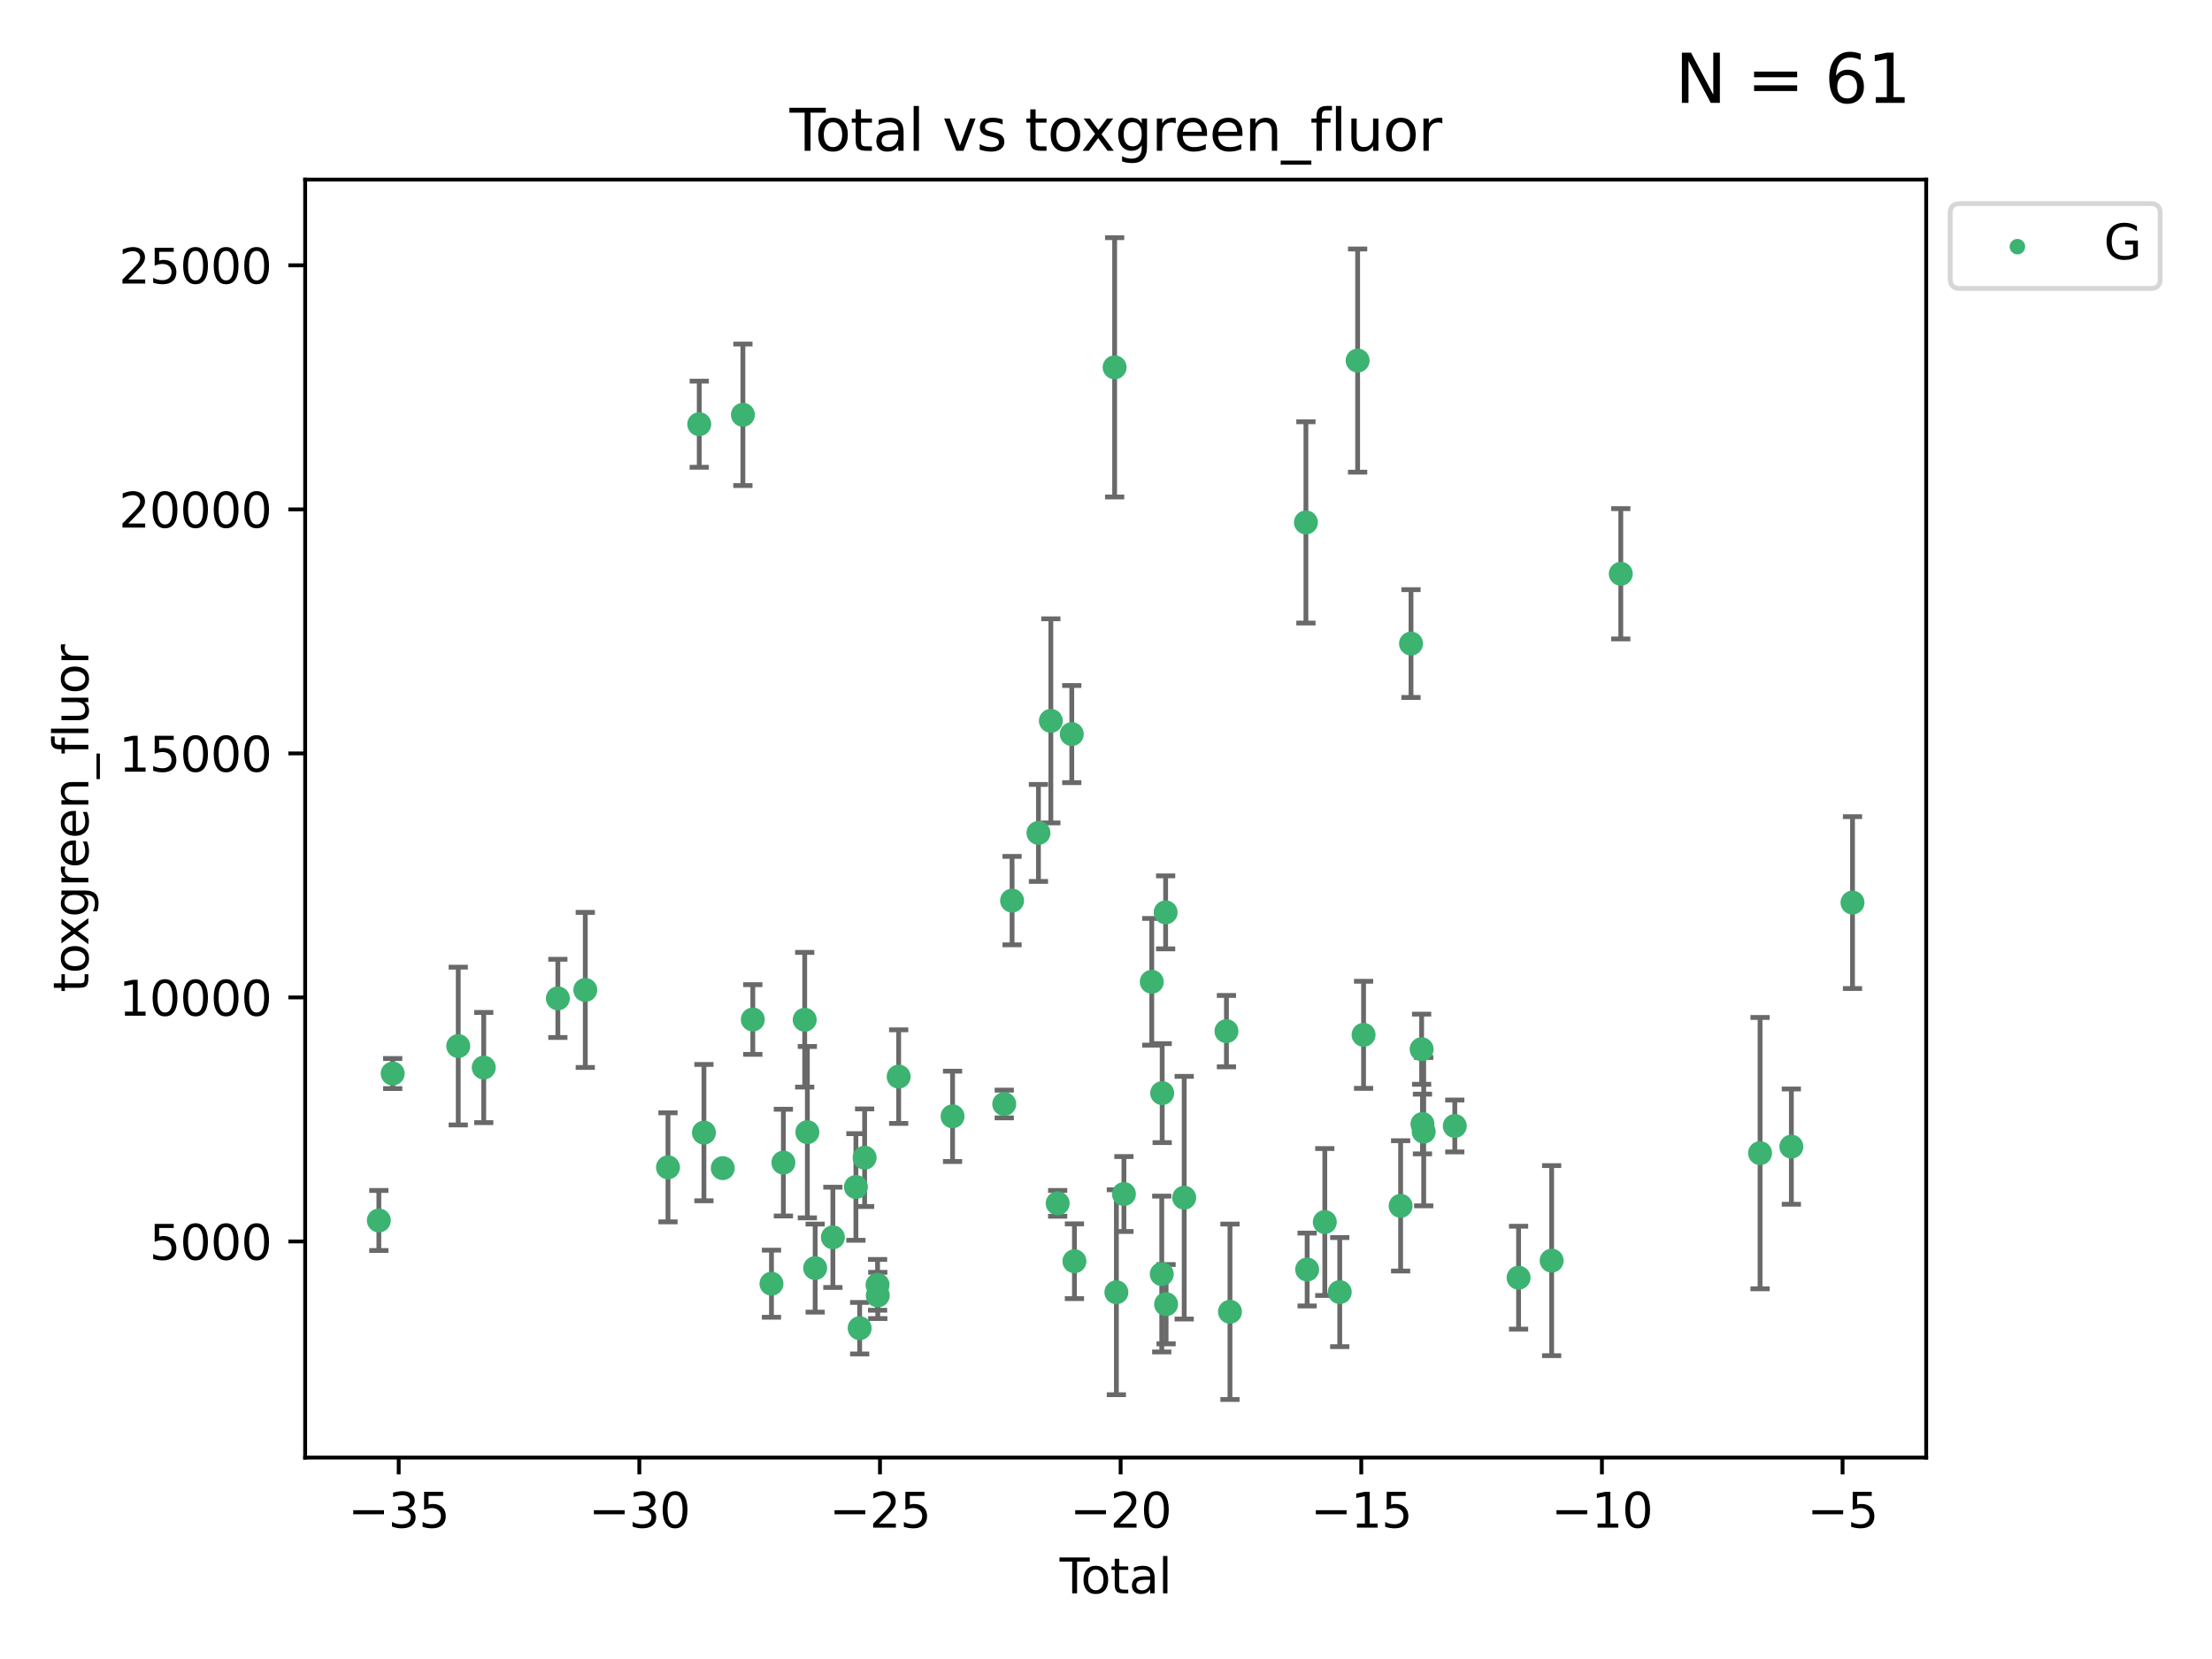 <?xml version="1.0" encoding="utf-8" standalone="no"?>
<!DOCTYPE svg PUBLIC "-//W3C//DTD SVG 1.1//EN"
  "http://www.w3.org/Graphics/SVG/1.1/DTD/svg11.dtd">
<svg xmlns:xlink="http://www.w3.org/1999/xlink" width="460.8pt" height="345.6pt" viewBox="0 0 460.8 345.6" xmlns="http://www.w3.org/2000/svg" version="1.1">
 <defs>
  <style type="text/css">*{stroke-linejoin: round; stroke-linecap: butt}</style>
 </defs>
 <g id="figure_1">
  <g id="patch_1">
   <path d="M 0 345.6 
L 460.8 345.6 
L 460.8 0 
L 0 0 
z
" style="fill: #ffffff"/>
  </g>
  <g id="axes_1">
   <g id="patch_2">
    <path d="M 63.571 303.64 
L 401.26 303.64 
L 401.26 37.411 
L 63.571 37.411 
z
" style="fill: #ffffff"/>
   </g>
   <g id="PathCollection_1">
    <defs>
     <path id="mcd0b4578c0" d="M 0 1.118 
C 0.297 1.118 0.581 1 0.791 0.791 
C 1 0.581 1.118 0.297 1.118 0 
C 1.118 -0.297 1 -0.581 0.791 -0.791 
C 0.581 -1 0.297 -1.118 0 -1.118 
C -0.297 -1.118 -0.581 -1 -0.791 -0.791 
C -1 -0.581 -1.118 -0.297 -1.118 0 
C -1.118 0.297 -1 0.581 -0.791 0.791 
C -0.581 1 -0.297 1.118 0 1.118 
z
" style="stroke: #3cb371"/>
    </defs>
    <g clip-path="url(#p8faf3314e8)">
     <use xlink:href="#mcd0b4578c0" x="78.921" y="254.249" style="fill: #3cb371; stroke: #3cb371"/>
     <use xlink:href="#mcd0b4578c0" x="81.805" y="223.641" style="fill: #3cb371; stroke: #3cb371"/>
     <use xlink:href="#mcd0b4578c0" x="95.461" y="217.913" style="fill: #3cb371; stroke: #3cb371"/>
     <use xlink:href="#mcd0b4578c0" x="100.773" y="222.387" style="fill: #3cb371; stroke: #3cb371"/>
     <use xlink:href="#mcd0b4578c0" x="116.212" y="207.979" style="fill: #3cb371; stroke: #3cb371"/>
     <use xlink:href="#mcd0b4578c0" x="121.926" y="206.22" style="fill: #3cb371; stroke: #3cb371"/>
     <use xlink:href="#mcd0b4578c0" x="139.152" y="243.178" style="fill: #3cb371; stroke: #3cb371"/>
     <use xlink:href="#mcd0b4578c0" x="145.666" y="88.366" style="fill: #3cb371; stroke: #3cb371"/>
     <use xlink:href="#mcd0b4578c0" x="146.642" y="235.945" style="fill: #3cb371; stroke: #3cb371"/>
     <use xlink:href="#mcd0b4578c0" x="150.564" y="243.344" style="fill: #3cb371; stroke: #3cb371"/>
     <use xlink:href="#mcd0b4578c0" x="154.759" y="86.408" style="fill: #3cb371; stroke: #3cb371"/>
     <use xlink:href="#mcd0b4578c0" x="156.824" y="212.38" style="fill: #3cb371; stroke: #3cb371"/>
     <use xlink:href="#mcd0b4578c0" x="160.712" y="267.417" style="fill: #3cb371; stroke: #3cb371"/>
     <use xlink:href="#mcd0b4578c0" x="163.192" y="242.194" style="fill: #3cb371; stroke: #3cb371"/>
     <use xlink:href="#mcd0b4578c0" x="167.635" y="212.433" style="fill: #3cb371; stroke: #3cb371"/>
     <use xlink:href="#mcd0b4578c0" x="168.188" y="235.851" style="fill: #3cb371; stroke: #3cb371"/>
     <use xlink:href="#mcd0b4578c0" x="169.813" y="264.164" style="fill: #3cb371; stroke: #3cb371"/>
     <use xlink:href="#mcd0b4578c0" x="173.502" y="257.757" style="fill: #3cb371; stroke: #3cb371"/>
     <use xlink:href="#mcd0b4578c0" x="178.301" y="247.271" style="fill: #3cb371; stroke: #3cb371"/>
     <use xlink:href="#mcd0b4578c0" x="179.083" y="276.687" style="fill: #3cb371; stroke: #3cb371"/>
     <use xlink:href="#mcd0b4578c0" x="180.118" y="241.174" style="fill: #3cb371; stroke: #3cb371"/>
     <use xlink:href="#mcd0b4578c0" x="182.814" y="267.658" style="fill: #3cb371; stroke: #3cb371"/>
     <use xlink:href="#mcd0b4578c0" x="182.856" y="269.866" style="fill: #3cb371; stroke: #3cb371"/>
     <use xlink:href="#mcd0b4578c0" x="187.21" y="224.281" style="fill: #3cb371; stroke: #3cb371"/>
     <use xlink:href="#mcd0b4578c0" x="198.436" y="232.552" style="fill: #3cb371; stroke: #3cb371"/>
     <use xlink:href="#mcd0b4578c0" x="209.205" y="229.987" style="fill: #3cb371; stroke: #3cb371"/>
     <use xlink:href="#mcd0b4578c0" x="210.835" y="187.615" style="fill: #3cb371; stroke: #3cb371"/>
     <use xlink:href="#mcd0b4578c0" x="216.329" y="173.511" style="fill: #3cb371; stroke: #3cb371"/>
     <use xlink:href="#mcd0b4578c0" x="218.912" y="150.168" style="fill: #3cb371; stroke: #3cb371"/>
     <use xlink:href="#mcd0b4578c0" x="220.332" y="250.678" style="fill: #3cb371; stroke: #3cb371"/>
     <use xlink:href="#mcd0b4578c0" x="223.271" y="152.922" style="fill: #3cb371; stroke: #3cb371"/>
     <use xlink:href="#mcd0b4578c0" x="223.825" y="262.738" style="fill: #3cb371; stroke: #3cb371"/>
     <use xlink:href="#mcd0b4578c0" x="232.2" y="76.523" style="fill: #3cb371; stroke: #3cb371"/>
     <use xlink:href="#mcd0b4578c0" x="232.562" y="269.202" style="fill: #3cb371; stroke: #3cb371"/>
     <use xlink:href="#mcd0b4578c0" x="234.132" y="248.737" style="fill: #3cb371; stroke: #3cb371"/>
     <use xlink:href="#mcd0b4578c0" x="239.934" y="204.526" style="fill: #3cb371; stroke: #3cb371"/>
     <use xlink:href="#mcd0b4578c0" x="242.015" y="265.407" style="fill: #3cb371; stroke: #3cb371"/>
     <use xlink:href="#mcd0b4578c0" x="242.103" y="227.716" style="fill: #3cb371; stroke: #3cb371"/>
     <use xlink:href="#mcd0b4578c0" x="242.825" y="190.059" style="fill: #3cb371; stroke: #3cb371"/>
     <use xlink:href="#mcd0b4578c0" x="242.918" y="271.687" style="fill: #3cb371; stroke: #3cb371"/>
     <use xlink:href="#mcd0b4578c0" x="246.69" y="249.5" style="fill: #3cb371; stroke: #3cb371"/>
     <use xlink:href="#mcd0b4578c0" x="255.491" y="214.807" style="fill: #3cb371; stroke: #3cb371"/>
     <use xlink:href="#mcd0b4578c0" x="256.226" y="273.268" style="fill: #3cb371; stroke: #3cb371"/>
     <use xlink:href="#mcd0b4578c0" x="272.047" y="108.828" style="fill: #3cb371; stroke: #3cb371"/>
     <use xlink:href="#mcd0b4578c0" x="272.302" y="264.465" style="fill: #3cb371; stroke: #3cb371"/>
     <use xlink:href="#mcd0b4578c0" x="275.98" y="254.573" style="fill: #3cb371; stroke: #3cb371"/>
     <use xlink:href="#mcd0b4578c0" x="279.094" y="269.166" style="fill: #3cb371; stroke: #3cb371"/>
     <use xlink:href="#mcd0b4578c0" x="282.821" y="75.114" style="fill: #3cb371; stroke: #3cb371"/>
     <use xlink:href="#mcd0b4578c0" x="284.057" y="215.573" style="fill: #3cb371; stroke: #3cb371"/>
     <use xlink:href="#mcd0b4578c0" x="291.777" y="251.202" style="fill: #3cb371; stroke: #3cb371"/>
     <use xlink:href="#mcd0b4578c0" x="293.94" y="134.066" style="fill: #3cb371; stroke: #3cb371"/>
     <use xlink:href="#mcd0b4578c0" x="296.152" y="218.568" style="fill: #3cb371; stroke: #3cb371"/>
     <use xlink:href="#mcd0b4578c0" x="296.322" y="234.151" style="fill: #3cb371; stroke: #3cb371"/>
     <use xlink:href="#mcd0b4578c0" x="296.584" y="235.745" style="fill: #3cb371; stroke: #3cb371"/>
     <use xlink:href="#mcd0b4578c0" x="303.058" y="234.558" style="fill: #3cb371; stroke: #3cb371"/>
     <use xlink:href="#mcd0b4578c0" x="316.347" y="266.167" style="fill: #3cb371; stroke: #3cb371"/>
     <use xlink:href="#mcd0b4578c0" x="323.238" y="262.615" style="fill: #3cb371; stroke: #3cb371"/>
     <use xlink:href="#mcd0b4578c0" x="337.639" y="119.527" style="fill: #3cb371; stroke: #3cb371"/>
     <use xlink:href="#mcd0b4578c0" x="366.654" y="240.218" style="fill: #3cb371; stroke: #3cb371"/>
     <use xlink:href="#mcd0b4578c0" x="373.173" y="238.863" style="fill: #3cb371; stroke: #3cb371"/>
     <use xlink:href="#mcd0b4578c0" x="385.911" y="188.024" style="fill: #3cb371; stroke: #3cb371"/>
    </g>
   </g>
   <g id="matplotlib.axis_1">
    <g id="xtick_1">
     <g id="line2d_1">
      <defs>
       <path id="m4b7d1769f2" d="M 0 0 
L 0 3.5 
" style="stroke: #000000; stroke-width: 0.8"/>
      </defs>
      <g>
       <use xlink:href="#m4b7d1769f2" x="83.054" y="303.64" style="stroke: #000000; stroke-width: 0.8"/>
      </g>
     </g>
     <g id="text_1">
      <!-- −35 -->
      <g transform="translate(72.501 318.238)scale(0.1 -0.1)">
       <defs>
        <path id="DejaVuSans-2212" d="M 678 2272 
L 4684 2272 
L 4684 1741 
L 678 1741 
L 678 2272 
z
" transform="scale(0.016)"/>
        <path id="DejaVuSans-33" d="M 2597 2516 
Q 3050 2419 3304 2112 
Q 3559 1806 3559 1356 
Q 3559 666 3084 287 
Q 2609 -91 1734 -91 
Q 1441 -91 1130 -33 
Q 819 25 488 141 
L 488 750 
Q 750 597 1062 519 
Q 1375 441 1716 441 
Q 2309 441 2620 675 
Q 2931 909 2931 1356 
Q 2931 1769 2642 2001 
Q 2353 2234 1838 2234 
L 1294 2234 
L 1294 2753 
L 1863 2753 
Q 2328 2753 2575 2939 
Q 2822 3125 2822 3475 
Q 2822 3834 2567 4026 
Q 2313 4219 1838 4219 
Q 1578 4219 1281 4162 
Q 984 4106 628 3988 
L 628 4550 
Q 988 4650 1302 4700 
Q 1616 4750 1894 4750 
Q 2613 4750 3031 4423 
Q 3450 4097 3450 3541 
Q 3450 3153 3228 2886 
Q 3006 2619 2597 2516 
z
" transform="scale(0.016)"/>
        <path id="DejaVuSans-35" d="M 691 4666 
L 3169 4666 
L 3169 4134 
L 1269 4134 
L 1269 2991 
Q 1406 3038 1543 3061 
Q 1681 3084 1819 3084 
Q 2600 3084 3056 2656 
Q 3513 2228 3513 1497 
Q 3513 744 3044 326 
Q 2575 -91 1722 -91 
Q 1428 -91 1123 -41 
Q 819 9 494 109 
L 494 744 
Q 775 591 1075 516 
Q 1375 441 1709 441 
Q 2250 441 2565 725 
Q 2881 1009 2881 1497 
Q 2881 1984 2565 2268 
Q 2250 2553 1709 2553 
Q 1456 2553 1204 2497 
Q 953 2441 691 2322 
L 691 4666 
z
" transform="scale(0.016)"/>
       </defs>
       <use xlink:href="#DejaVuSans-2212"/>
       <use xlink:href="#DejaVuSans-33" x="83.789"/>
       <use xlink:href="#DejaVuSans-35" x="147.412"/>
      </g>
     </g>
    </g>
    <g id="xtick_2">
     <g id="line2d_2">
      <g>
       <use xlink:href="#m4b7d1769f2" x="133.185" y="303.64" style="stroke: #000000; stroke-width: 0.8"/>
      </g>
     </g>
     <g id="text_2">
      <!-- −30 -->
      <g transform="translate(122.632 318.238)scale(0.1 -0.1)">
       <defs>
        <path id="DejaVuSans-30" d="M 2034 4250 
Q 1547 4250 1301 3770 
Q 1056 3291 1056 2328 
Q 1056 1369 1301 889 
Q 1547 409 2034 409 
Q 2525 409 2770 889 
Q 3016 1369 3016 2328 
Q 3016 3291 2770 3770 
Q 2525 4250 2034 4250 
z
M 2034 4750 
Q 2819 4750 3233 4129 
Q 3647 3509 3647 2328 
Q 3647 1150 3233 529 
Q 2819 -91 2034 -91 
Q 1250 -91 836 529 
Q 422 1150 422 2328 
Q 422 3509 836 4129 
Q 1250 4750 2034 4750 
z
" transform="scale(0.016)"/>
       </defs>
       <use xlink:href="#DejaVuSans-2212"/>
       <use xlink:href="#DejaVuSans-33" x="83.789"/>
       <use xlink:href="#DejaVuSans-30" x="147.412"/>
      </g>
     </g>
    </g>
    <g id="xtick_3">
     <g id="line2d_3">
      <g>
       <use xlink:href="#m4b7d1769f2" x="183.316" y="303.64" style="stroke: #000000; stroke-width: 0.8"/>
      </g>
     </g>
     <g id="text_3">
      <!-- −25 -->
      <g transform="translate(172.763 318.238)scale(0.1 -0.1)">
       <defs>
        <path id="DejaVuSans-32" d="M 1228 531 
L 3431 531 
L 3431 0 
L 469 0 
L 469 531 
Q 828 903 1448 1529 
Q 2069 2156 2228 2338 
Q 2531 2678 2651 2914 
Q 2772 3150 2772 3378 
Q 2772 3750 2511 3984 
Q 2250 4219 1831 4219 
Q 1534 4219 1204 4116 
Q 875 4013 500 3803 
L 500 4441 
Q 881 4594 1212 4672 
Q 1544 4750 1819 4750 
Q 2544 4750 2975 4387 
Q 3406 4025 3406 3419 
Q 3406 3131 3298 2873 
Q 3191 2616 2906 2266 
Q 2828 2175 2409 1742 
Q 1991 1309 1228 531 
z
" transform="scale(0.016)"/>
       </defs>
       <use xlink:href="#DejaVuSans-2212"/>
       <use xlink:href="#DejaVuSans-32" x="83.789"/>
       <use xlink:href="#DejaVuSans-35" x="147.412"/>
      </g>
     </g>
    </g>
    <g id="xtick_4">
     <g id="line2d_4">
      <g>
       <use xlink:href="#m4b7d1769f2" x="233.447" y="303.64" style="stroke: #000000; stroke-width: 0.8"/>
      </g>
     </g>
     <g id="text_4">
      <!-- −20 -->
      <g transform="translate(222.895 318.238)scale(0.1 -0.1)">
       <use xlink:href="#DejaVuSans-2212"/>
       <use xlink:href="#DejaVuSans-32" x="83.789"/>
       <use xlink:href="#DejaVuSans-30" x="147.412"/>
      </g>
     </g>
    </g>
    <g id="xtick_5">
     <g id="line2d_5">
      <g>
       <use xlink:href="#m4b7d1769f2" x="283.578" y="303.64" style="stroke: #000000; stroke-width: 0.8"/>
      </g>
     </g>
     <g id="text_5">
      <!-- −15 -->
      <g transform="translate(273.026 318.238)scale(0.1 -0.1)">
       <defs>
        <path id="DejaVuSans-31" d="M 794 531 
L 1825 531 
L 1825 4091 
L 703 3866 
L 703 4441 
L 1819 4666 
L 2450 4666 
L 2450 531 
L 3481 531 
L 3481 0 
L 794 0 
L 794 531 
z
" transform="scale(0.016)"/>
       </defs>
       <use xlink:href="#DejaVuSans-2212"/>
       <use xlink:href="#DejaVuSans-31" x="83.789"/>
       <use xlink:href="#DejaVuSans-35" x="147.412"/>
      </g>
     </g>
    </g>
    <g id="xtick_6">
     <g id="line2d_6">
      <g>
       <use xlink:href="#m4b7d1769f2" x="333.709" y="303.64" style="stroke: #000000; stroke-width: 0.8"/>
      </g>
     </g>
     <g id="text_6">
      <!-- −10 -->
      <g transform="translate(323.157 318.238)scale(0.1 -0.1)">
       <use xlink:href="#DejaVuSans-2212"/>
       <use xlink:href="#DejaVuSans-31" x="83.789"/>
       <use xlink:href="#DejaVuSans-30" x="147.412"/>
      </g>
     </g>
    </g>
    <g id="xtick_7">
     <g id="line2d_7">
      <g>
       <use xlink:href="#m4b7d1769f2" x="383.84" y="303.64" style="stroke: #000000; stroke-width: 0.8"/>
      </g>
     </g>
     <g id="text_7">
      <!-- −5 -->
      <g transform="translate(376.469 318.238)scale(0.1 -0.1)">
       <use xlink:href="#DejaVuSans-2212"/>
       <use xlink:href="#DejaVuSans-35" x="83.789"/>
      </g>
     </g>
    </g>
    <g id="text_8">
     <!-- Total -->
     <g transform="translate(220.739 331.917)scale(0.1 -0.1)">
      <defs>
       <path id="DejaVuSans-54" d="M -19 4666 
L 3928 4666 
L 3928 4134 
L 2272 4134 
L 2272 0 
L 1638 0 
L 1638 4134 
L -19 4134 
L -19 4666 
z
" transform="scale(0.016)"/>
       <path id="DejaVuSans-6f" d="M 1959 3097 
Q 1497 3097 1228 2736 
Q 959 2375 959 1747 
Q 959 1119 1226 758 
Q 1494 397 1959 397 
Q 2419 397 2687 759 
Q 2956 1122 2956 1747 
Q 2956 2369 2687 2733 
Q 2419 3097 1959 3097 
z
M 1959 3584 
Q 2709 3584 3137 3096 
Q 3566 2609 3566 1747 
Q 3566 888 3137 398 
Q 2709 -91 1959 -91 
Q 1206 -91 779 398 
Q 353 888 353 1747 
Q 353 2609 779 3096 
Q 1206 3584 1959 3584 
z
" transform="scale(0.016)"/>
       <path id="DejaVuSans-74" d="M 1172 4494 
L 1172 3500 
L 2356 3500 
L 2356 3053 
L 1172 3053 
L 1172 1153 
Q 1172 725 1289 603 
Q 1406 481 1766 481 
L 2356 481 
L 2356 0 
L 1766 0 
Q 1100 0 847 248 
Q 594 497 594 1153 
L 594 3053 
L 172 3053 
L 172 3500 
L 594 3500 
L 594 4494 
L 1172 4494 
z
" transform="scale(0.016)"/>
       <path id="DejaVuSans-61" d="M 2194 1759 
Q 1497 1759 1228 1600 
Q 959 1441 959 1056 
Q 959 750 1161 570 
Q 1363 391 1709 391 
Q 2188 391 2477 730 
Q 2766 1069 2766 1631 
L 2766 1759 
L 2194 1759 
z
M 3341 1997 
L 3341 0 
L 2766 0 
L 2766 531 
Q 2569 213 2275 61 
Q 1981 -91 1556 -91 
Q 1019 -91 701 211 
Q 384 513 384 1019 
Q 384 1609 779 1909 
Q 1175 2209 1959 2209 
L 2766 2209 
L 2766 2266 
Q 2766 2663 2505 2880 
Q 2244 3097 1772 3097 
Q 1472 3097 1187 3025 
Q 903 2953 641 2809 
L 641 3341 
Q 956 3463 1253 3523 
Q 1550 3584 1831 3584 
Q 2591 3584 2966 3190 
Q 3341 2797 3341 1997 
z
" transform="scale(0.016)"/>
       <path id="DejaVuSans-6c" d="M 603 4863 
L 1178 4863 
L 1178 0 
L 603 0 
L 603 4863 
z
" transform="scale(0.016)"/>
      </defs>
      <use xlink:href="#DejaVuSans-54"/>
      <use xlink:href="#DejaVuSans-6f" x="44.084"/>
      <use xlink:href="#DejaVuSans-74" x="105.266"/>
      <use xlink:href="#DejaVuSans-61" x="144.475"/>
      <use xlink:href="#DejaVuSans-6c" x="205.754"/>
     </g>
    </g>
   </g>
   <g id="matplotlib.axis_2">
    <g id="ytick_1">
     <g id="line2d_8">
      <defs>
       <path id="mfdcebabb6e" d="M 0 0 
L -3.5 0 
" style="stroke: #000000; stroke-width: 0.8"/>
      </defs>
      <g>
       <use xlink:href="#mfdcebabb6e" x="63.571" y="258.624" style="stroke: #000000; stroke-width: 0.8"/>
      </g>
     </g>
     <g id="text_9">
      <!-- 5000 -->
      <g transform="translate(31.121 262.423)scale(0.1 -0.1)">
       <use xlink:href="#DejaVuSans-35"/>
       <use xlink:href="#DejaVuSans-30" x="63.623"/>
       <use xlink:href="#DejaVuSans-30" x="127.246"/>
       <use xlink:href="#DejaVuSans-30" x="190.869"/>
      </g>
     </g>
    </g>
    <g id="ytick_2">
     <g id="line2d_9">
      <g>
       <use xlink:href="#mfdcebabb6e" x="63.571" y="207.786" style="stroke: #000000; stroke-width: 0.8"/>
      </g>
     </g>
     <g id="text_10">
      <!-- 10000 -->
      <g transform="translate(24.759 211.585)scale(0.1 -0.1)">
       <use xlink:href="#DejaVuSans-31"/>
       <use xlink:href="#DejaVuSans-30" x="63.623"/>
       <use xlink:href="#DejaVuSans-30" x="127.246"/>
       <use xlink:href="#DejaVuSans-30" x="190.869"/>
       <use xlink:href="#DejaVuSans-30" x="254.492"/>
      </g>
     </g>
    </g>
    <g id="ytick_3">
     <g id="line2d_10">
      <g>
       <use xlink:href="#mfdcebabb6e" x="63.571" y="156.947" style="stroke: #000000; stroke-width: 0.8"/>
      </g>
     </g>
     <g id="text_11">
      <!-- 15000 -->
      <g transform="translate(24.759 160.746)scale(0.1 -0.1)">
       <use xlink:href="#DejaVuSans-31"/>
       <use xlink:href="#DejaVuSans-35" x="63.623"/>
       <use xlink:href="#DejaVuSans-30" x="127.246"/>
       <use xlink:href="#DejaVuSans-30" x="190.869"/>
       <use xlink:href="#DejaVuSans-30" x="254.492"/>
      </g>
     </g>
    </g>
    <g id="ytick_4">
     <g id="line2d_11">
      <g>
       <use xlink:href="#mfdcebabb6e" x="63.571" y="106.109" style="stroke: #000000; stroke-width: 0.8"/>
      </g>
     </g>
     <g id="text_12">
      <!-- 20000 -->
      <g transform="translate(24.759 109.908)scale(0.1 -0.1)">
       <use xlink:href="#DejaVuSans-32"/>
       <use xlink:href="#DejaVuSans-30" x="63.623"/>
       <use xlink:href="#DejaVuSans-30" x="127.246"/>
       <use xlink:href="#DejaVuSans-30" x="190.869"/>
       <use xlink:href="#DejaVuSans-30" x="254.492"/>
      </g>
     </g>
    </g>
    <g id="ytick_5">
     <g id="line2d_12">
      <g>
       <use xlink:href="#mfdcebabb6e" x="63.571" y="55.271" style="stroke: #000000; stroke-width: 0.8"/>
      </g>
     </g>
     <g id="text_13">
      <!-- 25000 -->
      <g transform="translate(24.759 59.07)scale(0.1 -0.1)">
       <use xlink:href="#DejaVuSans-32"/>
       <use xlink:href="#DejaVuSans-35" x="63.623"/>
       <use xlink:href="#DejaVuSans-30" x="127.246"/>
       <use xlink:href="#DejaVuSans-30" x="190.869"/>
       <use xlink:href="#DejaVuSans-30" x="254.492"/>
      </g>
     </g>
    </g>
    <g id="text_14">
     <!-- toxgreen_fluor -->
     <g transform="translate(18.401 206.72)rotate(-90)scale(0.1 -0.1)">
      <defs>
       <path id="DejaVuSans-78" d="M 3513 3500 
L 2247 1797 
L 3578 0 
L 2900 0 
L 1881 1375 
L 863 0 
L 184 0 
L 1544 1831 
L 300 3500 
L 978 3500 
L 1906 2253 
L 2834 3500 
L 3513 3500 
z
" transform="scale(0.016)"/>
       <path id="DejaVuSans-67" d="M 2906 1791 
Q 2906 2416 2648 2759 
Q 2391 3103 1925 3103 
Q 1463 3103 1205 2759 
Q 947 2416 947 1791 
Q 947 1169 1205 825 
Q 1463 481 1925 481 
Q 2391 481 2648 825 
Q 2906 1169 2906 1791 
z
M 3481 434 
Q 3481 -459 3084 -895 
Q 2688 -1331 1869 -1331 
Q 1566 -1331 1297 -1286 
Q 1028 -1241 775 -1147 
L 775 -588 
Q 1028 -725 1275 -790 
Q 1522 -856 1778 -856 
Q 2344 -856 2625 -561 
Q 2906 -266 2906 331 
L 2906 616 
Q 2728 306 2450 153 
Q 2172 0 1784 0 
Q 1141 0 747 490 
Q 353 981 353 1791 
Q 353 2603 747 3093 
Q 1141 3584 1784 3584 
Q 2172 3584 2450 3431 
Q 2728 3278 2906 2969 
L 2906 3500 
L 3481 3500 
L 3481 434 
z
" transform="scale(0.016)"/>
       <path id="DejaVuSans-72" d="M 2631 2963 
Q 2534 3019 2420 3045 
Q 2306 3072 2169 3072 
Q 1681 3072 1420 2755 
Q 1159 2438 1159 1844 
L 1159 0 
L 581 0 
L 581 3500 
L 1159 3500 
L 1159 2956 
Q 1341 3275 1631 3429 
Q 1922 3584 2338 3584 
Q 2397 3584 2469 3576 
Q 2541 3569 2628 3553 
L 2631 2963 
z
" transform="scale(0.016)"/>
       <path id="DejaVuSans-65" d="M 3597 1894 
L 3597 1613 
L 953 1613 
Q 991 1019 1311 708 
Q 1631 397 2203 397 
Q 2534 397 2845 478 
Q 3156 559 3463 722 
L 3463 178 
Q 3153 47 2828 -22 
Q 2503 -91 2169 -91 
Q 1331 -91 842 396 
Q 353 884 353 1716 
Q 353 2575 817 3079 
Q 1281 3584 2069 3584 
Q 2775 3584 3186 3129 
Q 3597 2675 3597 1894 
z
M 3022 2063 
Q 3016 2534 2758 2815 
Q 2500 3097 2075 3097 
Q 1594 3097 1305 2825 
Q 1016 2553 972 2059 
L 3022 2063 
z
" transform="scale(0.016)"/>
       <path id="DejaVuSans-6e" d="M 3513 2113 
L 3513 0 
L 2938 0 
L 2938 2094 
Q 2938 2591 2744 2837 
Q 2550 3084 2163 3084 
Q 1697 3084 1428 2787 
Q 1159 2491 1159 1978 
L 1159 0 
L 581 0 
L 581 3500 
L 1159 3500 
L 1159 2956 
Q 1366 3272 1645 3428 
Q 1925 3584 2291 3584 
Q 2894 3584 3203 3211 
Q 3513 2838 3513 2113 
z
" transform="scale(0.016)"/>
       <path id="DejaVuSans-5f" d="M 3263 -1063 
L 3263 -1509 
L -63 -1509 
L -63 -1063 
L 3263 -1063 
z
" transform="scale(0.016)"/>
       <path id="DejaVuSans-66" d="M 2375 4863 
L 2375 4384 
L 1825 4384 
Q 1516 4384 1395 4259 
Q 1275 4134 1275 3809 
L 1275 3500 
L 2222 3500 
L 2222 3053 
L 1275 3053 
L 1275 0 
L 697 0 
L 697 3053 
L 147 3053 
L 147 3500 
L 697 3500 
L 697 3744 
Q 697 4328 969 4595 
Q 1241 4863 1831 4863 
L 2375 4863 
z
" transform="scale(0.016)"/>
       <path id="DejaVuSans-75" d="M 544 1381 
L 544 3500 
L 1119 3500 
L 1119 1403 
Q 1119 906 1312 657 
Q 1506 409 1894 409 
Q 2359 409 2629 706 
Q 2900 1003 2900 1516 
L 2900 3500 
L 3475 3500 
L 3475 0 
L 2900 0 
L 2900 538 
Q 2691 219 2414 64 
Q 2138 -91 1772 -91 
Q 1169 -91 856 284 
Q 544 659 544 1381 
z
M 1991 3584 
L 1991 3584 
z
" transform="scale(0.016)"/>
      </defs>
      <use xlink:href="#DejaVuSans-74"/>
      <use xlink:href="#DejaVuSans-6f" x="39.209"/>
      <use xlink:href="#DejaVuSans-78" x="97.266"/>
      <use xlink:href="#DejaVuSans-67" x="156.445"/>
      <use xlink:href="#DejaVuSans-72" x="219.922"/>
      <use xlink:href="#DejaVuSans-65" x="258.785"/>
      <use xlink:href="#DejaVuSans-65" x="320.309"/>
      <use xlink:href="#DejaVuSans-6e" x="381.832"/>
      <use xlink:href="#DejaVuSans-5f" x="445.211"/>
      <use xlink:href="#DejaVuSans-66" x="495.211"/>
      <use xlink:href="#DejaVuSans-6c" x="530.416"/>
      <use xlink:href="#DejaVuSans-75" x="558.199"/>
      <use xlink:href="#DejaVuSans-6f" x="621.578"/>
      <use xlink:href="#DejaVuSans-72" x="682.76"/>
     </g>
    </g>
   </g>
   <g id="LineCollection_1">
    <path d="M 78.921 260.501 
L 78.921 247.998 
" clip-path="url(#p8faf3314e8)" style="fill: none; stroke: #696969"/>
    <path d="M 81.805 226.773 
L 81.805 220.509 
" clip-path="url(#p8faf3314e8)" style="fill: none; stroke: #696969"/>
    <path d="M 95.461 234.344 
L 95.461 201.481 
" clip-path="url(#p8faf3314e8)" style="fill: none; stroke: #696969"/>
    <path d="M 100.773 233.863 
L 100.773 210.911 
" clip-path="url(#p8faf3314e8)" style="fill: none; stroke: #696969"/>
    <path d="M 116.212 216.128 
L 116.212 199.83 
" clip-path="url(#p8faf3314e8)" style="fill: none; stroke: #696969"/>
    <path d="M 121.926 222.371 
L 121.926 190.069 
" clip-path="url(#p8faf3314e8)" style="fill: none; stroke: #696969"/>
    <path d="M 139.152 254.535 
L 139.152 231.821 
" clip-path="url(#p8faf3314e8)" style="fill: none; stroke: #696969"/>
    <path d="M 145.666 97.336 
L 145.666 79.395 
" clip-path="url(#p8faf3314e8)" style="fill: none; stroke: #696969"/>
    <path d="M 146.642 250.147 
L 146.642 221.743 
" clip-path="url(#p8faf3314e8)" style="fill: none; stroke: #696969"/>
    <path d="M 150.564 244.208 
L 150.564 242.48 
" clip-path="url(#p8faf3314e8)" style="fill: none; stroke: #696969"/>
    <path d="M 154.759 101.145 
L 154.759 71.67 
" clip-path="url(#p8faf3314e8)" style="fill: none; stroke: #696969"/>
    <path d="M 156.824 219.638 
L 156.824 205.122 
" clip-path="url(#p8faf3314e8)" style="fill: none; stroke: #696969"/>
    <path d="M 160.712 274.406 
L 160.712 260.429 
" clip-path="url(#p8faf3314e8)" style="fill: none; stroke: #696969"/>
    <path d="M 163.192 253.312 
L 163.192 231.076 
" clip-path="url(#p8faf3314e8)" style="fill: none; stroke: #696969"/>
    <path d="M 167.635 226.462 
L 167.635 198.403 
" clip-path="url(#p8faf3314e8)" style="fill: none; stroke: #696969"/>
    <path d="M 168.188 253.698 
L 168.188 218.003 
" clip-path="url(#p8faf3314e8)" style="fill: none; stroke: #696969"/>
    <path d="M 169.813 273.338 
L 169.813 254.991 
" clip-path="url(#p8faf3314e8)" style="fill: none; stroke: #696969"/>
    <path d="M 173.502 268.203 
L 173.502 247.311 
" clip-path="url(#p8faf3314e8)" style="fill: none; stroke: #696969"/>
    <path d="M 178.301 258.377 
L 178.301 236.164 
" clip-path="url(#p8faf3314e8)" style="fill: none; stroke: #696969"/>
    <path d="M 179.083 282.05 
L 179.083 271.325 
" clip-path="url(#p8faf3314e8)" style="fill: none; stroke: #696969"/>
    <path d="M 180.118 251.339 
L 180.118 231.008 
" clip-path="url(#p8faf3314e8)" style="fill: none; stroke: #696969"/>
    <path d="M 182.814 272.947 
L 182.814 262.368 
" clip-path="url(#p8faf3314e8)" style="fill: none; stroke: #696969"/>
    <path d="M 182.856 274.682 
L 182.856 265.05 
" clip-path="url(#p8faf3314e8)" style="fill: none; stroke: #696969"/>
    <path d="M 187.21 234.028 
L 187.21 214.534 
" clip-path="url(#p8faf3314e8)" style="fill: none; stroke: #696969"/>
    <path d="M 198.436 241.963 
L 198.436 223.141 
" clip-path="url(#p8faf3314e8)" style="fill: none; stroke: #696969"/>
    <path d="M 209.205 232.88 
L 209.205 227.095 
" clip-path="url(#p8faf3314e8)" style="fill: none; stroke: #696969"/>
    <path d="M 210.835 196.827 
L 210.835 178.403 
" clip-path="url(#p8faf3314e8)" style="fill: none; stroke: #696969"/>
    <path d="M 216.329 183.609 
L 216.329 163.413 
" clip-path="url(#p8faf3314e8)" style="fill: none; stroke: #696969"/>
    <path d="M 218.912 171.427 
L 218.912 128.908 
" clip-path="url(#p8faf3314e8)" style="fill: none; stroke: #696969"/>
    <path d="M 220.332 253.365 
L 220.332 247.992 
" clip-path="url(#p8faf3314e8)" style="fill: none; stroke: #696969"/>
    <path d="M 223.271 163.038 
L 223.271 142.807 
" clip-path="url(#p8faf3314e8)" style="fill: none; stroke: #696969"/>
    <path d="M 223.825 270.524 
L 223.825 254.951 
" clip-path="url(#p8faf3314e8)" style="fill: none; stroke: #696969"/>
    <path d="M 232.2 103.534 
L 232.2 49.513 
" clip-path="url(#p8faf3314e8)" style="fill: none; stroke: #696969"/>
    <path d="M 232.562 290.546 
L 232.562 247.857 
" clip-path="url(#p8faf3314e8)" style="fill: none; stroke: #696969"/>
    <path d="M 234.132 256.544 
L 234.132 240.93 
" clip-path="url(#p8faf3314e8)" style="fill: none; stroke: #696969"/>
    <path d="M 239.934 217.72 
L 239.934 191.333 
" clip-path="url(#p8faf3314e8)" style="fill: none; stroke: #696969"/>
    <path d="M 242.015 281.638 
L 242.015 249.176 
" clip-path="url(#p8faf3314e8)" style="fill: none; stroke: #696969"/>
    <path d="M 242.103 238.024 
L 242.103 217.409 
" clip-path="url(#p8faf3314e8)" style="fill: none; stroke: #696969"/>
    <path d="M 242.825 197.664 
L 242.825 182.455 
" clip-path="url(#p8faf3314e8)" style="fill: none; stroke: #696969"/>
    <path d="M 242.918 279.947 
L 242.918 263.428 
" clip-path="url(#p8faf3314e8)" style="fill: none; stroke: #696969"/>
    <path d="M 246.69 274.778 
L 246.69 224.222 
" clip-path="url(#p8faf3314e8)" style="fill: none; stroke: #696969"/>
    <path d="M 255.491 222.241 
L 255.491 207.372 
" clip-path="url(#p8faf3314e8)" style="fill: none; stroke: #696969"/>
    <path d="M 256.226 291.539 
L 256.226 254.998 
" clip-path="url(#p8faf3314e8)" style="fill: none; stroke: #696969"/>
    <path d="M 272.047 129.788 
L 272.047 87.868 
" clip-path="url(#p8faf3314e8)" style="fill: none; stroke: #696969"/>
    <path d="M 272.302 272.055 
L 272.302 256.876 
" clip-path="url(#p8faf3314e8)" style="fill: none; stroke: #696969"/>
    <path d="M 275.98 269.877 
L 275.98 239.268 
" clip-path="url(#p8faf3314e8)" style="fill: none; stroke: #696969"/>
    <path d="M 279.094 280.529 
L 279.094 257.802 
" clip-path="url(#p8faf3314e8)" style="fill: none; stroke: #696969"/>
    <path d="M 282.821 98.362 
L 282.821 51.866 
" clip-path="url(#p8faf3314e8)" style="fill: none; stroke: #696969"/>
    <path d="M 284.057 226.727 
L 284.057 204.418 
" clip-path="url(#p8faf3314e8)" style="fill: none; stroke: #696969"/>
    <path d="M 291.777 264.774 
L 291.777 237.629 
" clip-path="url(#p8faf3314e8)" style="fill: none; stroke: #696969"/>
    <path d="M 293.94 145.294 
L 293.94 122.838 
" clip-path="url(#p8faf3314e8)" style="fill: none; stroke: #696969"/>
    <path d="M 296.152 225.877 
L 296.152 211.258 
" clip-path="url(#p8faf3314e8)" style="fill: none; stroke: #696969"/>
    <path d="M 296.322 240.374 
L 296.322 227.928 
" clip-path="url(#p8faf3314e8)" style="fill: none; stroke: #696969"/>
    <path d="M 296.584 251.2 
L 296.584 220.291 
" clip-path="url(#p8faf3314e8)" style="fill: none; stroke: #696969"/>
    <path d="M 303.058 239.962 
L 303.058 229.154 
" clip-path="url(#p8faf3314e8)" style="fill: none; stroke: #696969"/>
    <path d="M 316.347 276.883 
L 316.347 255.451 
" clip-path="url(#p8faf3314e8)" style="fill: none; stroke: #696969"/>
    <path d="M 323.238 282.413 
L 323.238 242.817 
" clip-path="url(#p8faf3314e8)" style="fill: none; stroke: #696969"/>
    <path d="M 337.639 133.095 
L 337.639 105.958 
" clip-path="url(#p8faf3314e8)" style="fill: none; stroke: #696969"/>
    <path d="M 366.654 268.48 
L 366.654 211.956 
" clip-path="url(#p8faf3314e8)" style="fill: none; stroke: #696969"/>
    <path d="M 373.173 250.868 
L 373.173 226.858 
" clip-path="url(#p8faf3314e8)" style="fill: none; stroke: #696969"/>
    <path d="M 385.911 205.926 
L 385.911 170.122 
" clip-path="url(#p8faf3314e8)" style="fill: none; stroke: #696969"/>
   </g>
   <g id="line2d_13">
    <defs>
     <path id="m82725a5f58" d="M 2 0 
L -2 -0 
" style="stroke: #696969"/>
    </defs>
    <g clip-path="url(#p8faf3314e8)">
     <use xlink:href="#m82725a5f58" x="78.921" y="260.501" style="fill: #696969; stroke: #696969"/>
     <use xlink:href="#m82725a5f58" x="81.805" y="226.773" style="fill: #696969; stroke: #696969"/>
     <use xlink:href="#m82725a5f58" x="95.461" y="234.344" style="fill: #696969; stroke: #696969"/>
     <use xlink:href="#m82725a5f58" x="100.773" y="233.863" style="fill: #696969; stroke: #696969"/>
     <use xlink:href="#m82725a5f58" x="116.212" y="216.128" style="fill: #696969; stroke: #696969"/>
     <use xlink:href="#m82725a5f58" x="121.926" y="222.371" style="fill: #696969; stroke: #696969"/>
     <use xlink:href="#m82725a5f58" x="139.152" y="254.535" style="fill: #696969; stroke: #696969"/>
     <use xlink:href="#m82725a5f58" x="145.666" y="97.336" style="fill: #696969; stroke: #696969"/>
     <use xlink:href="#m82725a5f58" x="146.642" y="250.147" style="fill: #696969; stroke: #696969"/>
     <use xlink:href="#m82725a5f58" x="150.564" y="244.208" style="fill: #696969; stroke: #696969"/>
     <use xlink:href="#m82725a5f58" x="154.759" y="101.145" style="fill: #696969; stroke: #696969"/>
     <use xlink:href="#m82725a5f58" x="156.824" y="219.638" style="fill: #696969; stroke: #696969"/>
     <use xlink:href="#m82725a5f58" x="160.712" y="274.406" style="fill: #696969; stroke: #696969"/>
     <use xlink:href="#m82725a5f58" x="163.192" y="253.312" style="fill: #696969; stroke: #696969"/>
     <use xlink:href="#m82725a5f58" x="167.635" y="226.462" style="fill: #696969; stroke: #696969"/>
     <use xlink:href="#m82725a5f58" x="168.188" y="253.698" style="fill: #696969; stroke: #696969"/>
     <use xlink:href="#m82725a5f58" x="169.813" y="273.338" style="fill: #696969; stroke: #696969"/>
     <use xlink:href="#m82725a5f58" x="173.502" y="268.203" style="fill: #696969; stroke: #696969"/>
     <use xlink:href="#m82725a5f58" x="178.301" y="258.377" style="fill: #696969; stroke: #696969"/>
     <use xlink:href="#m82725a5f58" x="179.083" y="282.05" style="fill: #696969; stroke: #696969"/>
     <use xlink:href="#m82725a5f58" x="180.118" y="251.339" style="fill: #696969; stroke: #696969"/>
     <use xlink:href="#m82725a5f58" x="182.814" y="272.947" style="fill: #696969; stroke: #696969"/>
     <use xlink:href="#m82725a5f58" x="182.856" y="274.682" style="fill: #696969; stroke: #696969"/>
     <use xlink:href="#m82725a5f58" x="187.21" y="234.028" style="fill: #696969; stroke: #696969"/>
     <use xlink:href="#m82725a5f58" x="198.436" y="241.963" style="fill: #696969; stroke: #696969"/>
     <use xlink:href="#m82725a5f58" x="209.205" y="232.88" style="fill: #696969; stroke: #696969"/>
     <use xlink:href="#m82725a5f58" x="210.835" y="196.827" style="fill: #696969; stroke: #696969"/>
     <use xlink:href="#m82725a5f58" x="216.329" y="183.609" style="fill: #696969; stroke: #696969"/>
     <use xlink:href="#m82725a5f58" x="218.912" y="171.427" style="fill: #696969; stroke: #696969"/>
     <use xlink:href="#m82725a5f58" x="220.332" y="253.365" style="fill: #696969; stroke: #696969"/>
     <use xlink:href="#m82725a5f58" x="223.271" y="163.038" style="fill: #696969; stroke: #696969"/>
     <use xlink:href="#m82725a5f58" x="223.825" y="270.524" style="fill: #696969; stroke: #696969"/>
     <use xlink:href="#m82725a5f58" x="232.2" y="103.534" style="fill: #696969; stroke: #696969"/>
     <use xlink:href="#m82725a5f58" x="232.562" y="290.546" style="fill: #696969; stroke: #696969"/>
     <use xlink:href="#m82725a5f58" x="234.132" y="256.544" style="fill: #696969; stroke: #696969"/>
     <use xlink:href="#m82725a5f58" x="239.934" y="217.72" style="fill: #696969; stroke: #696969"/>
     <use xlink:href="#m82725a5f58" x="242.015" y="281.638" style="fill: #696969; stroke: #696969"/>
     <use xlink:href="#m82725a5f58" x="242.103" y="238.024" style="fill: #696969; stroke: #696969"/>
     <use xlink:href="#m82725a5f58" x="242.825" y="197.664" style="fill: #696969; stroke: #696969"/>
     <use xlink:href="#m82725a5f58" x="242.918" y="279.947" style="fill: #696969; stroke: #696969"/>
     <use xlink:href="#m82725a5f58" x="246.69" y="274.778" style="fill: #696969; stroke: #696969"/>
     <use xlink:href="#m82725a5f58" x="255.491" y="222.241" style="fill: #696969; stroke: #696969"/>
     <use xlink:href="#m82725a5f58" x="256.226" y="291.539" style="fill: #696969; stroke: #696969"/>
     <use xlink:href="#m82725a5f58" x="272.047" y="129.788" style="fill: #696969; stroke: #696969"/>
     <use xlink:href="#m82725a5f58" x="272.302" y="272.055" style="fill: #696969; stroke: #696969"/>
     <use xlink:href="#m82725a5f58" x="275.98" y="269.877" style="fill: #696969; stroke: #696969"/>
     <use xlink:href="#m82725a5f58" x="279.094" y="280.529" style="fill: #696969; stroke: #696969"/>
     <use xlink:href="#m82725a5f58" x="282.821" y="98.362" style="fill: #696969; stroke: #696969"/>
     <use xlink:href="#m82725a5f58" x="284.057" y="226.727" style="fill: #696969; stroke: #696969"/>
     <use xlink:href="#m82725a5f58" x="291.777" y="264.774" style="fill: #696969; stroke: #696969"/>
     <use xlink:href="#m82725a5f58" x="293.94" y="145.294" style="fill: #696969; stroke: #696969"/>
     <use xlink:href="#m82725a5f58" x="296.152" y="225.877" style="fill: #696969; stroke: #696969"/>
     <use xlink:href="#m82725a5f58" x="296.322" y="240.374" style="fill: #696969; stroke: #696969"/>
     <use xlink:href="#m82725a5f58" x="296.584" y="251.2" style="fill: #696969; stroke: #696969"/>
     <use xlink:href="#m82725a5f58" x="303.058" y="239.962" style="fill: #696969; stroke: #696969"/>
     <use xlink:href="#m82725a5f58" x="316.347" y="276.883" style="fill: #696969; stroke: #696969"/>
     <use xlink:href="#m82725a5f58" x="323.238" y="282.413" style="fill: #696969; stroke: #696969"/>
     <use xlink:href="#m82725a5f58" x="337.639" y="133.095" style="fill: #696969; stroke: #696969"/>
     <use xlink:href="#m82725a5f58" x="366.654" y="268.48" style="fill: #696969; stroke: #696969"/>
     <use xlink:href="#m82725a5f58" x="373.173" y="250.868" style="fill: #696969; stroke: #696969"/>
     <use xlink:href="#m82725a5f58" x="385.911" y="205.926" style="fill: #696969; stroke: #696969"/>
    </g>
   </g>
   <g id="line2d_14">
    <g clip-path="url(#p8faf3314e8)">
     <use xlink:href="#m82725a5f58" x="78.921" y="247.998" style="fill: #696969; stroke: #696969"/>
     <use xlink:href="#m82725a5f58" x="81.805" y="220.509" style="fill: #696969; stroke: #696969"/>
     <use xlink:href="#m82725a5f58" x="95.461" y="201.481" style="fill: #696969; stroke: #696969"/>
     <use xlink:href="#m82725a5f58" x="100.773" y="210.911" style="fill: #696969; stroke: #696969"/>
     <use xlink:href="#m82725a5f58" x="116.212" y="199.83" style="fill: #696969; stroke: #696969"/>
     <use xlink:href="#m82725a5f58" x="121.926" y="190.069" style="fill: #696969; stroke: #696969"/>
     <use xlink:href="#m82725a5f58" x="139.152" y="231.821" style="fill: #696969; stroke: #696969"/>
     <use xlink:href="#m82725a5f58" x="145.666" y="79.395" style="fill: #696969; stroke: #696969"/>
     <use xlink:href="#m82725a5f58" x="146.642" y="221.743" style="fill: #696969; stroke: #696969"/>
     <use xlink:href="#m82725a5f58" x="150.564" y="242.48" style="fill: #696969; stroke: #696969"/>
     <use xlink:href="#m82725a5f58" x="154.759" y="71.67" style="fill: #696969; stroke: #696969"/>
     <use xlink:href="#m82725a5f58" x="156.824" y="205.122" style="fill: #696969; stroke: #696969"/>
     <use xlink:href="#m82725a5f58" x="160.712" y="260.429" style="fill: #696969; stroke: #696969"/>
     <use xlink:href="#m82725a5f58" x="163.192" y="231.076" style="fill: #696969; stroke: #696969"/>
     <use xlink:href="#m82725a5f58" x="167.635" y="198.403" style="fill: #696969; stroke: #696969"/>
     <use xlink:href="#m82725a5f58" x="168.188" y="218.003" style="fill: #696969; stroke: #696969"/>
     <use xlink:href="#m82725a5f58" x="169.813" y="254.991" style="fill: #696969; stroke: #696969"/>
     <use xlink:href="#m82725a5f58" x="173.502" y="247.311" style="fill: #696969; stroke: #696969"/>
     <use xlink:href="#m82725a5f58" x="178.301" y="236.164" style="fill: #696969; stroke: #696969"/>
     <use xlink:href="#m82725a5f58" x="179.083" y="271.325" style="fill: #696969; stroke: #696969"/>
     <use xlink:href="#m82725a5f58" x="180.118" y="231.008" style="fill: #696969; stroke: #696969"/>
     <use xlink:href="#m82725a5f58" x="182.814" y="262.368" style="fill: #696969; stroke: #696969"/>
     <use xlink:href="#m82725a5f58" x="182.856" y="265.05" style="fill: #696969; stroke: #696969"/>
     <use xlink:href="#m82725a5f58" x="187.21" y="214.534" style="fill: #696969; stroke: #696969"/>
     <use xlink:href="#m82725a5f58" x="198.436" y="223.141" style="fill: #696969; stroke: #696969"/>
     <use xlink:href="#m82725a5f58" x="209.205" y="227.095" style="fill: #696969; stroke: #696969"/>
     <use xlink:href="#m82725a5f58" x="210.835" y="178.403" style="fill: #696969; stroke: #696969"/>
     <use xlink:href="#m82725a5f58" x="216.329" y="163.413" style="fill: #696969; stroke: #696969"/>
     <use xlink:href="#m82725a5f58" x="218.912" y="128.908" style="fill: #696969; stroke: #696969"/>
     <use xlink:href="#m82725a5f58" x="220.332" y="247.992" style="fill: #696969; stroke: #696969"/>
     <use xlink:href="#m82725a5f58" x="223.271" y="142.807" style="fill: #696969; stroke: #696969"/>
     <use xlink:href="#m82725a5f58" x="223.825" y="254.951" style="fill: #696969; stroke: #696969"/>
     <use xlink:href="#m82725a5f58" x="232.2" y="49.513" style="fill: #696969; stroke: #696969"/>
     <use xlink:href="#m82725a5f58" x="232.562" y="247.857" style="fill: #696969; stroke: #696969"/>
     <use xlink:href="#m82725a5f58" x="234.132" y="240.93" style="fill: #696969; stroke: #696969"/>
     <use xlink:href="#m82725a5f58" x="239.934" y="191.333" style="fill: #696969; stroke: #696969"/>
     <use xlink:href="#m82725a5f58" x="242.015" y="249.176" style="fill: #696969; stroke: #696969"/>
     <use xlink:href="#m82725a5f58" x="242.103" y="217.409" style="fill: #696969; stroke: #696969"/>
     <use xlink:href="#m82725a5f58" x="242.825" y="182.455" style="fill: #696969; stroke: #696969"/>
     <use xlink:href="#m82725a5f58" x="242.918" y="263.428" style="fill: #696969; stroke: #696969"/>
     <use xlink:href="#m82725a5f58" x="246.69" y="224.222" style="fill: #696969; stroke: #696969"/>
     <use xlink:href="#m82725a5f58" x="255.491" y="207.372" style="fill: #696969; stroke: #696969"/>
     <use xlink:href="#m82725a5f58" x="256.226" y="254.998" style="fill: #696969; stroke: #696969"/>
     <use xlink:href="#m82725a5f58" x="272.047" y="87.868" style="fill: #696969; stroke: #696969"/>
     <use xlink:href="#m82725a5f58" x="272.302" y="256.876" style="fill: #696969; stroke: #696969"/>
     <use xlink:href="#m82725a5f58" x="275.98" y="239.268" style="fill: #696969; stroke: #696969"/>
     <use xlink:href="#m82725a5f58" x="279.094" y="257.802" style="fill: #696969; stroke: #696969"/>
     <use xlink:href="#m82725a5f58" x="282.821" y="51.866" style="fill: #696969; stroke: #696969"/>
     <use xlink:href="#m82725a5f58" x="284.057" y="204.418" style="fill: #696969; stroke: #696969"/>
     <use xlink:href="#m82725a5f58" x="291.777" y="237.629" style="fill: #696969; stroke: #696969"/>
     <use xlink:href="#m82725a5f58" x="293.94" y="122.838" style="fill: #696969; stroke: #696969"/>
     <use xlink:href="#m82725a5f58" x="296.152" y="211.258" style="fill: #696969; stroke: #696969"/>
     <use xlink:href="#m82725a5f58" x="296.322" y="227.928" style="fill: #696969; stroke: #696969"/>
     <use xlink:href="#m82725a5f58" x="296.584" y="220.291" style="fill: #696969; stroke: #696969"/>
     <use xlink:href="#m82725a5f58" x="303.058" y="229.154" style="fill: #696969; stroke: #696969"/>
     <use xlink:href="#m82725a5f58" x="316.347" y="255.451" style="fill: #696969; stroke: #696969"/>
     <use xlink:href="#m82725a5f58" x="323.238" y="242.817" style="fill: #696969; stroke: #696969"/>
     <use xlink:href="#m82725a5f58" x="337.639" y="105.958" style="fill: #696969; stroke: #696969"/>
     <use xlink:href="#m82725a5f58" x="366.654" y="211.956" style="fill: #696969; stroke: #696969"/>
     <use xlink:href="#m82725a5f58" x="373.173" y="226.858" style="fill: #696969; stroke: #696969"/>
     <use xlink:href="#m82725a5f58" x="385.911" y="170.122" style="fill: #696969; stroke: #696969"/>
    </g>
   </g>
   <g id="line2d_15">
    <defs>
     <path id="ma61b37cf27" d="M 0 2 
C 0.53 2 1.039 1.789 1.414 1.414 
C 1.789 1.039 2 0.53 2 0 
C 2 -0.53 1.789 -1.039 1.414 -1.414 
C 1.039 -1.789 0.53 -2 0 -2 
C -0.53 -2 -1.039 -1.789 -1.414 -1.414 
C -1.789 -1.039 -2 -0.53 -2 0 
C -2 0.53 -1.789 1.039 -1.414 1.414 
C -1.039 1.789 -0.53 2 0 2 
z
" style="stroke: #3cb371"/>
    </defs>
    <g clip-path="url(#p8faf3314e8)">
     <use xlink:href="#ma61b37cf27" x="78.921" y="254.249" style="fill: #3cb371; stroke: #3cb371"/>
     <use xlink:href="#ma61b37cf27" x="81.805" y="223.641" style="fill: #3cb371; stroke: #3cb371"/>
     <use xlink:href="#ma61b37cf27" x="95.461" y="217.913" style="fill: #3cb371; stroke: #3cb371"/>
     <use xlink:href="#ma61b37cf27" x="100.773" y="222.387" style="fill: #3cb371; stroke: #3cb371"/>
     <use xlink:href="#ma61b37cf27" x="116.212" y="207.979" style="fill: #3cb371; stroke: #3cb371"/>
     <use xlink:href="#ma61b37cf27" x="121.926" y="206.22" style="fill: #3cb371; stroke: #3cb371"/>
     <use xlink:href="#ma61b37cf27" x="139.152" y="243.178" style="fill: #3cb371; stroke: #3cb371"/>
     <use xlink:href="#ma61b37cf27" x="145.666" y="88.366" style="fill: #3cb371; stroke: #3cb371"/>
     <use xlink:href="#ma61b37cf27" x="146.642" y="235.945" style="fill: #3cb371; stroke: #3cb371"/>
     <use xlink:href="#ma61b37cf27" x="150.564" y="243.344" style="fill: #3cb371; stroke: #3cb371"/>
     <use xlink:href="#ma61b37cf27" x="154.759" y="86.408" style="fill: #3cb371; stroke: #3cb371"/>
     <use xlink:href="#ma61b37cf27" x="156.824" y="212.38" style="fill: #3cb371; stroke: #3cb371"/>
     <use xlink:href="#ma61b37cf27" x="160.712" y="267.417" style="fill: #3cb371; stroke: #3cb371"/>
     <use xlink:href="#ma61b37cf27" x="163.192" y="242.194" style="fill: #3cb371; stroke: #3cb371"/>
     <use xlink:href="#ma61b37cf27" x="167.635" y="212.433" style="fill: #3cb371; stroke: #3cb371"/>
     <use xlink:href="#ma61b37cf27" x="168.188" y="235.851" style="fill: #3cb371; stroke: #3cb371"/>
     <use xlink:href="#ma61b37cf27" x="169.813" y="264.164" style="fill: #3cb371; stroke: #3cb371"/>
     <use xlink:href="#ma61b37cf27" x="173.502" y="257.757" style="fill: #3cb371; stroke: #3cb371"/>
     <use xlink:href="#ma61b37cf27" x="178.301" y="247.271" style="fill: #3cb371; stroke: #3cb371"/>
     <use xlink:href="#ma61b37cf27" x="179.083" y="276.687" style="fill: #3cb371; stroke: #3cb371"/>
     <use xlink:href="#ma61b37cf27" x="180.118" y="241.174" style="fill: #3cb371; stroke: #3cb371"/>
     <use xlink:href="#ma61b37cf27" x="182.814" y="267.658" style="fill: #3cb371; stroke: #3cb371"/>
     <use xlink:href="#ma61b37cf27" x="182.856" y="269.866" style="fill: #3cb371; stroke: #3cb371"/>
     <use xlink:href="#ma61b37cf27" x="187.21" y="224.281" style="fill: #3cb371; stroke: #3cb371"/>
     <use xlink:href="#ma61b37cf27" x="198.436" y="232.552" style="fill: #3cb371; stroke: #3cb371"/>
     <use xlink:href="#ma61b37cf27" x="209.205" y="229.987" style="fill: #3cb371; stroke: #3cb371"/>
     <use xlink:href="#ma61b37cf27" x="210.835" y="187.615" style="fill: #3cb371; stroke: #3cb371"/>
     <use xlink:href="#ma61b37cf27" x="216.329" y="173.511" style="fill: #3cb371; stroke: #3cb371"/>
     <use xlink:href="#ma61b37cf27" x="218.912" y="150.168" style="fill: #3cb371; stroke: #3cb371"/>
     <use xlink:href="#ma61b37cf27" x="220.332" y="250.678" style="fill: #3cb371; stroke: #3cb371"/>
     <use xlink:href="#ma61b37cf27" x="223.271" y="152.922" style="fill: #3cb371; stroke: #3cb371"/>
     <use xlink:href="#ma61b37cf27" x="223.825" y="262.738" style="fill: #3cb371; stroke: #3cb371"/>
     <use xlink:href="#ma61b37cf27" x="232.2" y="76.523" style="fill: #3cb371; stroke: #3cb371"/>
     <use xlink:href="#ma61b37cf27" x="232.562" y="269.202" style="fill: #3cb371; stroke: #3cb371"/>
     <use xlink:href="#ma61b37cf27" x="234.132" y="248.737" style="fill: #3cb371; stroke: #3cb371"/>
     <use xlink:href="#ma61b37cf27" x="239.934" y="204.526" style="fill: #3cb371; stroke: #3cb371"/>
     <use xlink:href="#ma61b37cf27" x="242.015" y="265.407" style="fill: #3cb371; stroke: #3cb371"/>
     <use xlink:href="#ma61b37cf27" x="242.103" y="227.716" style="fill: #3cb371; stroke: #3cb371"/>
     <use xlink:href="#ma61b37cf27" x="242.825" y="190.059" style="fill: #3cb371; stroke: #3cb371"/>
     <use xlink:href="#ma61b37cf27" x="242.918" y="271.687" style="fill: #3cb371; stroke: #3cb371"/>
     <use xlink:href="#ma61b37cf27" x="246.69" y="249.5" style="fill: #3cb371; stroke: #3cb371"/>
     <use xlink:href="#ma61b37cf27" x="255.491" y="214.807" style="fill: #3cb371; stroke: #3cb371"/>
     <use xlink:href="#ma61b37cf27" x="256.226" y="273.268" style="fill: #3cb371; stroke: #3cb371"/>
     <use xlink:href="#ma61b37cf27" x="272.047" y="108.828" style="fill: #3cb371; stroke: #3cb371"/>
     <use xlink:href="#ma61b37cf27" x="272.302" y="264.465" style="fill: #3cb371; stroke: #3cb371"/>
     <use xlink:href="#ma61b37cf27" x="275.98" y="254.573" style="fill: #3cb371; stroke: #3cb371"/>
     <use xlink:href="#ma61b37cf27" x="279.094" y="269.166" style="fill: #3cb371; stroke: #3cb371"/>
     <use xlink:href="#ma61b37cf27" x="282.821" y="75.114" style="fill: #3cb371; stroke: #3cb371"/>
     <use xlink:href="#ma61b37cf27" x="284.057" y="215.573" style="fill: #3cb371; stroke: #3cb371"/>
     <use xlink:href="#ma61b37cf27" x="291.777" y="251.202" style="fill: #3cb371; stroke: #3cb371"/>
     <use xlink:href="#ma61b37cf27" x="293.94" y="134.066" style="fill: #3cb371; stroke: #3cb371"/>
     <use xlink:href="#ma61b37cf27" x="296.152" y="218.568" style="fill: #3cb371; stroke: #3cb371"/>
     <use xlink:href="#ma61b37cf27" x="296.322" y="234.151" style="fill: #3cb371; stroke: #3cb371"/>
     <use xlink:href="#ma61b37cf27" x="296.584" y="235.745" style="fill: #3cb371; stroke: #3cb371"/>
     <use xlink:href="#ma61b37cf27" x="303.058" y="234.558" style="fill: #3cb371; stroke: #3cb371"/>
     <use xlink:href="#ma61b37cf27" x="316.347" y="266.167" style="fill: #3cb371; stroke: #3cb371"/>
     <use xlink:href="#ma61b37cf27" x="323.238" y="262.615" style="fill: #3cb371; stroke: #3cb371"/>
     <use xlink:href="#ma61b37cf27" x="337.639" y="119.527" style="fill: #3cb371; stroke: #3cb371"/>
     <use xlink:href="#ma61b37cf27" x="366.654" y="240.218" style="fill: #3cb371; stroke: #3cb371"/>
     <use xlink:href="#ma61b37cf27" x="373.173" y="238.863" style="fill: #3cb371; stroke: #3cb371"/>
     <use xlink:href="#ma61b37cf27" x="385.911" y="188.024" style="fill: #3cb371; stroke: #3cb371"/>
    </g>
   </g>
   <g id="patch_3">
    <path d="M 63.571 303.64 
L 63.571 37.411 
" style="fill: none; stroke: #000000; stroke-width: 0.8; stroke-linejoin: miter; stroke-linecap: square"/>
   </g>
   <g id="patch_4">
    <path d="M 401.26 303.64 
L 401.26 37.411 
" style="fill: none; stroke: #000000; stroke-width: 0.8; stroke-linejoin: miter; stroke-linecap: square"/>
   </g>
   <g id="patch_5">
    <path d="M 63.571 303.64 
L 401.26 303.64 
" style="fill: none; stroke: #000000; stroke-width: 0.8; stroke-linejoin: miter; stroke-linecap: square"/>
   </g>
   <g id="patch_6">
    <path d="M 63.571 37.411 
L 401.26 37.411 
" style="fill: none; stroke: #000000; stroke-width: 0.8; stroke-linejoin: miter; stroke-linecap: square"/>
   </g>
   <g id="text_15">
    <!-- N = 61 -->
    <g transform="translate(348.964 21.426)scale(0.14 -0.14)">
     <defs>
      <path id="DejaVuSans-4e" d="M 628 4666 
L 1478 4666 
L 3547 763 
L 3547 4666 
L 4159 4666 
L 4159 0 
L 3309 0 
L 1241 3903 
L 1241 0 
L 628 0 
L 628 4666 
z
" transform="scale(0.016)"/>
      <path id="DejaVuSans-20" transform="scale(0.016)"/>
      <path id="DejaVuSans-3d" d="M 678 2906 
L 4684 2906 
L 4684 2381 
L 678 2381 
L 678 2906 
z
M 678 1631 
L 4684 1631 
L 4684 1100 
L 678 1100 
L 678 1631 
z
" transform="scale(0.016)"/>
      <path id="DejaVuSans-36" d="M 2113 2584 
Q 1688 2584 1439 2293 
Q 1191 2003 1191 1497 
Q 1191 994 1439 701 
Q 1688 409 2113 409 
Q 2538 409 2786 701 
Q 3034 994 3034 1497 
Q 3034 2003 2786 2293 
Q 2538 2584 2113 2584 
z
M 3366 4563 
L 3366 3988 
Q 3128 4100 2886 4159 
Q 2644 4219 2406 4219 
Q 1781 4219 1451 3797 
Q 1122 3375 1075 2522 
Q 1259 2794 1537 2939 
Q 1816 3084 2150 3084 
Q 2853 3084 3261 2657 
Q 3669 2231 3669 1497 
Q 3669 778 3244 343 
Q 2819 -91 2113 -91 
Q 1303 -91 875 529 
Q 447 1150 447 2328 
Q 447 3434 972 4092 
Q 1497 4750 2381 4750 
Q 2619 4750 2861 4703 
Q 3103 4656 3366 4563 
z
" transform="scale(0.016)"/>
     </defs>
     <use xlink:href="#DejaVuSans-4e"/>
     <use xlink:href="#DejaVuSans-20" x="74.805"/>
     <use xlink:href="#DejaVuSans-3d" x="106.592"/>
     <use xlink:href="#DejaVuSans-20" x="190.381"/>
     <use xlink:href="#DejaVuSans-36" x="222.168"/>
     <use xlink:href="#DejaVuSans-31" x="285.791"/>
    </g>
   </g>
   <g id="text_16">
    <!-- Total vs toxgreen_fluor -->
    <g transform="translate(164.48 31.411)scale(0.12 -0.12)">
     <defs>
      <path id="DejaVuSans-76" d="M 191 3500 
L 800 3500 
L 1894 563 
L 2988 3500 
L 3597 3500 
L 2284 0 
L 1503 0 
L 191 3500 
z
" transform="scale(0.016)"/>
      <path id="DejaVuSans-73" d="M 2834 3397 
L 2834 2853 
Q 2591 2978 2328 3040 
Q 2066 3103 1784 3103 
Q 1356 3103 1142 2972 
Q 928 2841 928 2578 
Q 928 2378 1081 2264 
Q 1234 2150 1697 2047 
L 1894 2003 
Q 2506 1872 2764 1633 
Q 3022 1394 3022 966 
Q 3022 478 2636 193 
Q 2250 -91 1575 -91 
Q 1294 -91 989 -36 
Q 684 19 347 128 
L 347 722 
Q 666 556 975 473 
Q 1284 391 1588 391 
Q 1994 391 2212 530 
Q 2431 669 2431 922 
Q 2431 1156 2273 1281 
Q 2116 1406 1581 1522 
L 1381 1569 
Q 847 1681 609 1914 
Q 372 2147 372 2553 
Q 372 3047 722 3315 
Q 1072 3584 1716 3584 
Q 2034 3584 2315 3537 
Q 2597 3491 2834 3397 
z
" transform="scale(0.016)"/>
     </defs>
     <use xlink:href="#DejaVuSans-54"/>
     <use xlink:href="#DejaVuSans-6f" x="44.084"/>
     <use xlink:href="#DejaVuSans-74" x="105.266"/>
     <use xlink:href="#DejaVuSans-61" x="144.475"/>
     <use xlink:href="#DejaVuSans-6c" x="205.754"/>
     <use xlink:href="#DejaVuSans-20" x="233.537"/>
     <use xlink:href="#DejaVuSans-76" x="265.324"/>
     <use xlink:href="#DejaVuSans-73" x="324.504"/>
     <use xlink:href="#DejaVuSans-20" x="376.604"/>
     <use xlink:href="#DejaVuSans-74" x="408.391"/>
     <use xlink:href="#DejaVuSans-6f" x="447.6"/>
     <use xlink:href="#DejaVuSans-78" x="505.656"/>
     <use xlink:href="#DejaVuSans-67" x="564.836"/>
     <use xlink:href="#DejaVuSans-72" x="628.312"/>
     <use xlink:href="#DejaVuSans-65" x="667.176"/>
     <use xlink:href="#DejaVuSans-65" x="728.699"/>
     <use xlink:href="#DejaVuSans-6e" x="790.223"/>
     <use xlink:href="#DejaVuSans-5f" x="853.602"/>
     <use xlink:href="#DejaVuSans-66" x="903.602"/>
     <use xlink:href="#DejaVuSans-6c" x="938.807"/>
     <use xlink:href="#DejaVuSans-75" x="966.59"/>
     <use xlink:href="#DejaVuSans-6f" x="1029.969"/>
     <use xlink:href="#DejaVuSans-72" x="1091.15"/>
    </g>
   </g>
   <g id="legend_1">
    <g id="patch_7">
     <path d="M 408.26 60.089 
L 448.008 60.089 
Q 450.008 60.089 450.008 58.089 
L 450.008 44.411 
Q 450.008 42.411 448.008 42.411 
L 408.26 42.411 
Q 406.26 42.411 406.26 44.411 
L 406.26 58.089 
Q 406.26 60.089 408.26 60.089 
z
" style="fill: #ffffff; opacity: 0.8; stroke: #cccccc; stroke-linejoin: miter"/>
    </g>
    <g id="PathCollection_2">
     <g>
      <use xlink:href="#mcd0b4578c0" x="420.26" y="51.385" style="fill: #3cb371; stroke: #3cb371"/>
     </g>
    </g>
    <g id="text_17">
     <!-- G -->
     <g transform="translate(438.26 54.01)scale(0.1 -0.1)">
      <defs>
       <path id="DejaVuSans-47" d="M 3809 666 
L 3809 1919 
L 2778 1919 
L 2778 2438 
L 4434 2438 
L 4434 434 
Q 4069 175 3628 42 
Q 3188 -91 2688 -91 
Q 1594 -91 976 548 
Q 359 1188 359 2328 
Q 359 3472 976 4111 
Q 1594 4750 2688 4750 
Q 3144 4750 3555 4637 
Q 3966 4525 4313 4306 
L 4313 3634 
Q 3963 3931 3569 4081 
Q 3175 4231 2741 4231 
Q 1884 4231 1454 3753 
Q 1025 3275 1025 2328 
Q 1025 1384 1454 906 
Q 1884 428 2741 428 
Q 3075 428 3337 486 
Q 3600 544 3809 666 
z
" transform="scale(0.016)"/>
      </defs>
      <use xlink:href="#DejaVuSans-47"/>
     </g>
    </g>
   </g>
  </g>
 </g>
 <defs>
  <clipPath id="p8faf3314e8">
   <rect x="63.571" y="37.411" width="337.689" height="266.229"/>
  </clipPath>
 </defs>
</svg>

